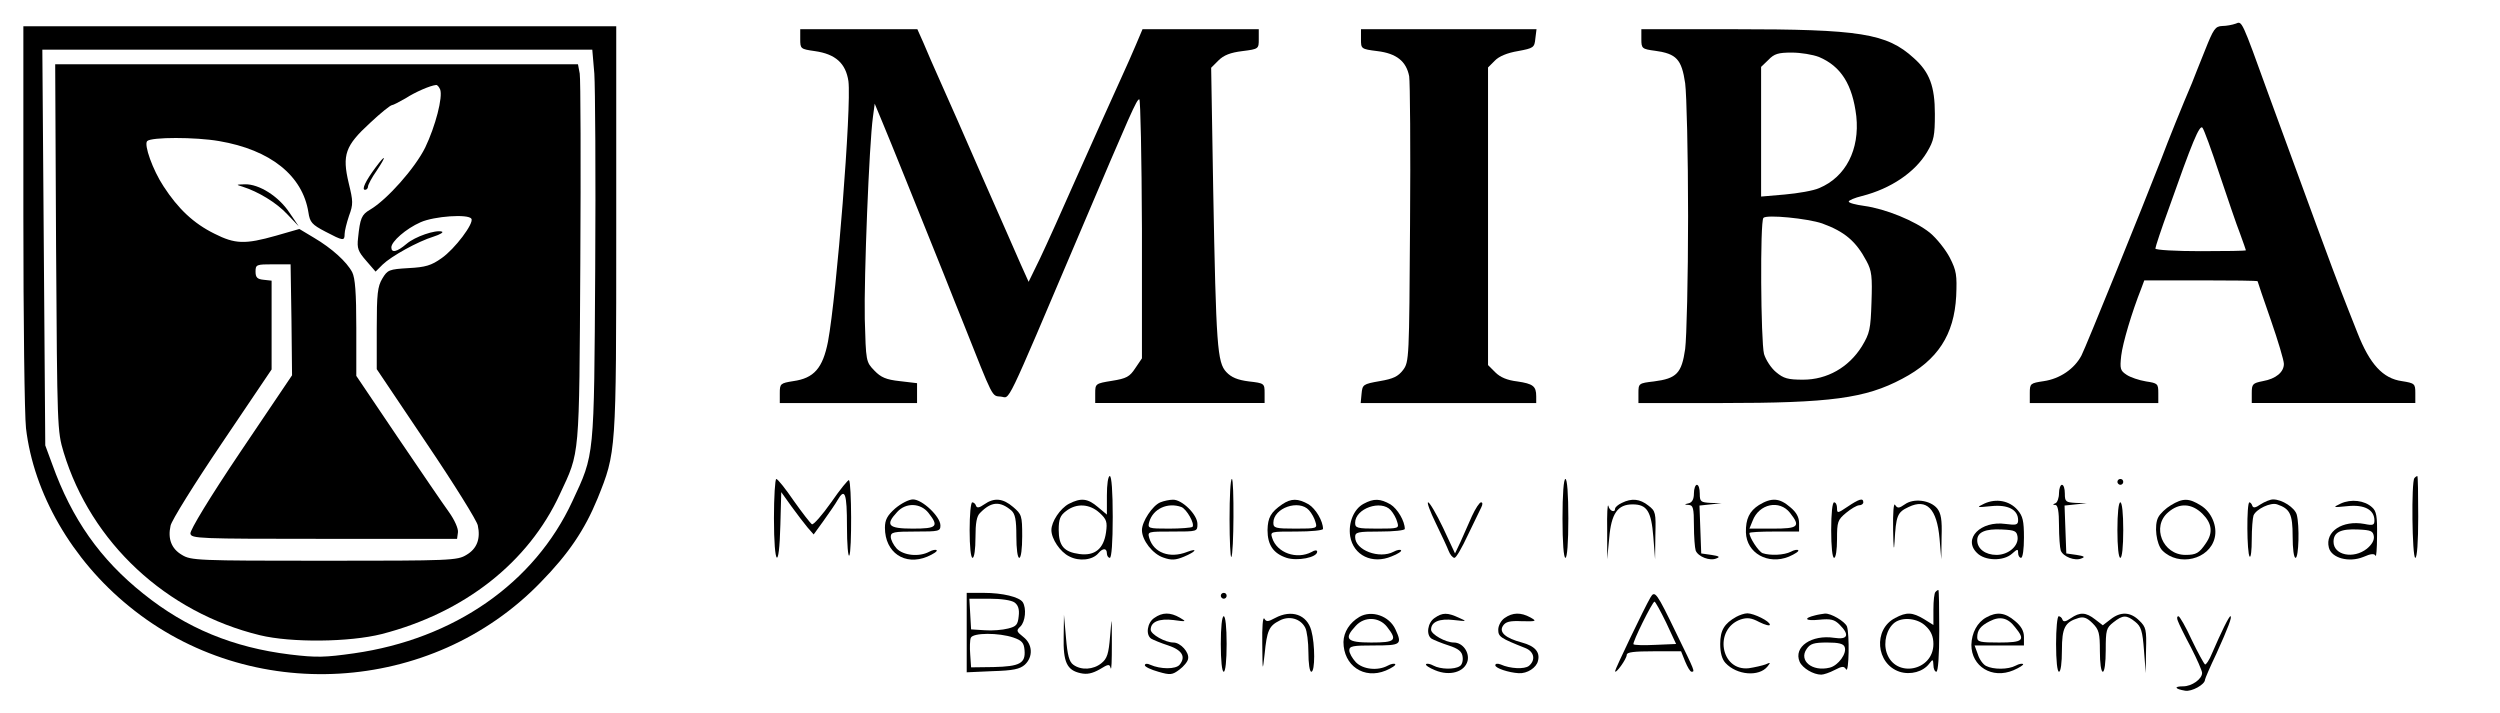 <svg version="1.0" xmlns="http://www.w3.org/2000/svg"
 width="856pt" height="244pt" viewBox="0 0 856 244"
 preserveAspectRatio="xMidYMid meet">
<g transform="translate(0,244) scale(0.1,-0.1)"
fill="#000000" stroke="none">
<path d="M7655 2359 c-11 -4 -32 -8 -46 -8 -24 -1 -30 -10 -59 -83 -18 -46
-39 -96 -45 -113 -33 -77 -81 -196 -105 -260 -65 -167 -258 -643 -273 -672
-24 -46 -74 -80 -129 -88 -46 -7 -48 -8 -48 -41 l0 -34 220 0 220 0 0 34 c0
32 -2 34 -42 40 -24 4 -54 14 -67 23 -21 14 -23 20 -18 65 5 43 36 148 69 231
l10 27 194 0 c107 0 194 -1 194 -3 0 -1 20 -61 45 -132 25 -72 45 -139 45
-151 0 -28 -27 -51 -72 -59 -35 -7 -38 -10 -38 -41 l0 -34 280 0 280 0 0 34
c0 32 -2 34 -46 41 -65 9 -110 58 -152 165 -19 47 -44 112 -57 145 -21 53
-121 325 -247 670 -94 260 -91 253 -113 244z m-56 -514 c28 -83 59 -175 71
-205 11 -30 20 -56 20 -57 0 -2 -70 -3 -155 -3 -85 0 -155 4 -155 9 0 5 20 66
46 137 80 227 105 287 115 277 5 -5 31 -76 58 -158z"/>
<path d="M80 1703 c0 -357 4 -684 9 -729 26 -223 157 -451 353 -610 414 -339
1036 -303 1409 82 96 98 151 180 195 287 64 159 64 155 64 923 l0 694 -1015 0
-1015 0 0 -647z m1955 485 c3 -46 5 -346 3 -668 -4 -653 -2 -633 -78 -796
-130 -281 -405 -472 -748 -521 -99 -14 -128 -15 -219 -4 -195 24 -355 90 -502
208 -148 118 -245 256 -312 443 l-24 65 -5 678 -5 677 942 0 941 0 7 -82z"/>
<path d="M192 1593 c4 -617 4 -629 26 -702 94 -309 351 -548 672 -626 107 -26
306 -24 417 4 283 73 502 245 610 479 69 148 66 115 70 792 2 338 1 630 -2
648 l-6 32 -895 0 -895 0 3 -627z m1315 541 c10 -26 -16 -126 -51 -199 -35
-71 -131 -179 -189 -213 -29 -17 -34 -29 -41 -97 -4 -35 0 -46 28 -78 l32 -37
24 24 c30 29 120 79 175 96 22 7 35 15 28 17 -21 7 -92 -17 -121 -42 -33 -28
-52 -32 -52 -12 0 20 50 64 100 86 47 21 164 29 174 12 10 -15 -57 -104 -102
-135 -35 -25 -55 -31 -113 -34 -67 -4 -72 -6 -90 -36 -16 -27 -19 -51 -19
-171 l0 -139 170 -253 c94 -139 173 -266 176 -282 10 -46 -3 -80 -39 -101 -31
-19 -52 -20 -487 -20 -435 0 -456 1 -487 20 -36 21 -49 55 -39 100 3 17 82
144 176 283 l170 252 0 152 0 152 -27 3 c-22 2 -28 8 -28 28 0 24 3 25 60 25
l60 0 3 -190 2 -190 -176 -261 c-107 -159 -174 -270 -172 -281 3 -17 25 -18
458 -18 l455 0 3 22 c2 12 -11 42 -31 70 -19 26 -98 142 -176 257 l-141 209 0
164 c0 122 -4 171 -14 191 -19 36 -70 82 -131 118 l-50 30 -80 -23 c-106 -30
-140 -29 -211 7 -71 35 -124 85 -174 162 -37 56 -68 143 -56 155 14 14 165 14
246 0 176 -30 286 -118 306 -244 5 -34 12 -42 58 -66 61 -32 66 -33 66 -8 0
10 7 38 15 62 15 40 14 50 -1 112 -23 97 -12 128 73 206 36 34 70 61 75 61 4
0 25 11 46 23 34 22 85 44 105 46 4 1 10 -6 14 -15z"/>
<path d="M1287 1868 c-35 -47 -50 -78 -37 -78 5 0 10 5 10 11 0 6 13 31 30 55
34 51 32 59 -3 12z"/>
<path d="M830 1801 c54 -17 117 -55 154 -95 l39 -41 -32 47 c-37 56 -104 98
-152 97 -31 -1 -32 -1 -9 -8z"/>
<path d="M2740 2306 c0 -33 1 -34 50 -41 71 -10 106 -42 115 -103 11 -85 -40
-731 -70 -892 -18 -91 -48 -125 -119 -135 -44 -7 -46 -9 -46 -41 l0 -34 235 0
235 0 0 34 0 34 -59 7 c-47 5 -65 13 -87 36 -29 30 -29 31 -33 177 -3 141 15
599 28 692 l6 45 27 -65 c29 -69 114 -281 180 -445 22 -55 44 -109 48 -120 4
-11 26 -65 48 -120 105 -264 97 -250 129 -253 33 -3 8 -56 269 558 178 419
196 460 205 460 4 0 8 -199 9 -443 l0 -444 -23 -34 c-19 -29 -30 -35 -80 -43
-56 -9 -57 -10 -57 -43 l0 -33 290 0 290 0 0 34 c0 33 -1 34 -54 40 -39 5 -60
14 -77 32 -31 33 -35 87 -45 625 l-7 417 25 25 c18 18 41 27 82 32 56 7 56 8
56 41 l0 34 -199 0 -199 0 -22 -52 c-12 -29 -35 -80 -50 -113 -52 -114 -68
-151 -155 -345 -47 -107 -103 -231 -124 -275 l-39 -80 -27 60 c-14 33 -74 168
-132 300 -57 132 -122 278 -143 325 -21 47 -47 106 -58 133 l-21 47 -200 0
-201 0 0 -34z"/>
<path d="M4660 2306 c0 -33 0 -34 56 -41 66 -8 99 -35 109 -86 3 -19 5 -246 3
-506 -3 -461 -3 -472 -24 -500 -17 -22 -33 -30 -80 -38 -57 -10 -59 -12 -62
-43 l-3 -32 300 0 301 0 0 23 c0 35 -11 43 -65 51 -34 4 -58 14 -75 31 l-25
25 0 510 0 509 23 23 c14 15 43 27 79 33 54 10 57 12 60 43 l4 32 -300 0 -301
0 0 -34z"/>
<path d="M5620 2306 c0 -32 2 -34 48 -40 72 -10 90 -29 102 -111 5 -38 10
-243 10 -455 0 -212 -5 -416 -10 -455 -12 -83 -29 -101 -107 -111 -52 -6 -53
-7 -53 -40 l0 -34 284 0 c374 0 493 16 619 83 122 64 178 151 185 283 3 72 1
87 -22 132 -14 27 -45 66 -68 85 -51 41 -152 82 -225 92 -29 4 -53 10 -53 15
0 4 21 13 46 19 98 25 181 81 222 150 24 40 27 57 27 131 0 94 -18 143 -72
191 -93 85 -184 99 -617 99 l-316 0 0 -34z m608 -61 c76 -32 115 -95 128 -203
12 -114 -36 -208 -127 -246 -20 -9 -73 -18 -118 -22 l-81 -7 0 222 0 222 25
24 c20 21 34 25 80 25 31 0 72 -7 93 -15z m11 -570 c77 -28 116 -61 152 -129
18 -33 20 -53 17 -141 -3 -93 -6 -106 -33 -151 -45 -72 -119 -114 -201 -114
-52 0 -67 4 -93 26 -17 14 -35 42 -41 62 -11 42 -14 455 -2 466 11 12 151 -2
201 -19z"/>
<path d="M3790 744 l0 -66 -31 26 c-35 30 -58 32 -99 11 -30 -16 -60 -61 -60
-90 0 -30 30 -75 61 -90 34 -18 80 -13 100 11 15 18 29 18 29 -1 0 -8 5 -15
10 -15 6 0 10 53 10 140 0 87 -4 140 -10 140 -6 0 -10 -29 -10 -66z m-25 -60
c24 -22 27 -31 22 -67 -8 -56 -38 -81 -91 -74 -53 7 -71 28 -71 83 0 36 5 49
25 64 36 28 81 25 115 -6z"/>
<path d="M8267 803 c-11 -11 -8 -273 3 -273 6 0 10 53 10 140 0 77 -1 140 -3
140 -2 0 -7 -3 -10 -7z"/>
<path d="M2650 665 c0 -166 18 -184 22 -22 l3 112 35 -49 c19 -26 44 -59 55
-72 l21 -24 34 47 c19 27 41 58 48 71 25 43 32 23 32 -90 0 -62 4 -107 8 -100
9 13 8 249 -1 258 -2 3 -30 -31 -61 -76 -31 -44 -61 -78 -66 -75 -5 3 -33 39
-62 80 -28 41 -55 75 -60 75 -4 0 -8 -61 -8 -135z"/>
<path d="M4210 663 c0 -75 3 -134 6 -130 9 8 10 267 2 267 -5 0 -8 -61 -8
-137z"/>
<path d="M5350 665 c0 -83 4 -135 10 -135 6 0 10 52 10 135 0 83 -4 135 -10
135 -6 0 -10 -52 -10 -135z"/>
<path d="M7250 790 c0 -5 5 -10 10 -10 6 0 10 5 10 10 0 6 -4 10 -10 10 -5 0
-10 -4 -10 -10z"/>
<path d="M5800 751 c0 -20 -6 -31 -17 -34 -17 -4 -17 -5 0 -6 14 -1 17 -11 17
-70 0 -38 3 -77 6 -86 8 -21 49 -37 71 -27 14 5 9 8 -17 12 l-35 5 -3 82 -3
82 38 4 38 4 -37 1 c-35 2 -38 4 -38 32 0 17 -4 30 -10 30 -5 0 -10 -13 -10
-29z"/>
<path d="M7050 751 c0 -16 -6 -32 -12 -34 -10 -4 -10 -6 0 -6 8 -1 12 -22 12
-70 0 -38 3 -77 6 -86 8 -21 49 -37 71 -27 14 5 9 8 -17 12 l-35 5 -3 82 -3
82 38 4 38 4 -37 1 c-35 2 -38 4 -38 32 0 17 -4 30 -10 30 -5 0 -10 -13 -10
-29z"/>
<path d="M3065 699 c-27 -24 -35 -39 -35 -66 0 -85 68 -131 145 -99 21 9 36
19 32 22 -3 3 -14 1 -25 -5 -35 -19 -89 -13 -112 11 -11 12 -20 30 -20 40 0
16 10 18 85 18 80 0 85 1 85 21 0 30 -62 89 -94 89 -14 0 -41 -14 -61 -31z
m114 -15 c37 -47 29 -54 -54 -54 -84 0 -95 12 -53 57 30 33 80 31 107 -3z"/>
<path d="M3370 713 c-17 -12 -25 -13 -28 -5 -2 7 -8 12 -13 12 -5 0 -9 -43 -9
-95 0 -57 4 -95 10 -95 6 0 10 30 10 69 0 50 4 74 16 85 38 39 68 41 107 8 13
-12 17 -31 17 -89 0 -42 4 -73 10 -73 6 0 10 31 10 74 0 71 -2 75 -31 100 -35
30 -65 33 -99 9z"/>
<path d="M3973 720 c-27 -11 -63 -66 -63 -95 0 -35 37 -82 73 -94 28 -10 42
-9 71 3 41 17 50 31 10 16 -59 -23 -114 -3 -129 48 -6 22 -5 22 79 22 86 0 86
0 86 26 0 32 -53 84 -84 83 -11 0 -31 -4 -43 -9z m72 -16 c18 -7 47 -58 38
-68 -4 -3 -40 -6 -80 -6 -72 0 -74 1 -68 23 13 45 63 68 110 51z"/>
<path d="M4390 713 c-39 -27 -49 -45 -50 -88 0 -51 20 -80 65 -95 37 -12 105
1 105 21 0 6 -8 6 -19 -1 -51 -27 -119 -3 -135 48 -7 22 -6 22 83 22 50 0 91
4 91 9 0 27 -25 69 -49 84 -37 21 -60 21 -91 0z m92 -20 c9 -10 19 -28 22 -40
7 -22 6 -23 -68 -23 -69 0 -76 2 -76 20 0 51 88 81 122 43z"/>
<path d="M4669 715 c-34 -18 -53 -66 -46 -111 11 -66 76 -97 142 -69 21 8 36
18 32 21 -3 3 -14 1 -25 -5 -49 -26 -132 5 -132 50 0 17 8 19 85 19 47 0 85 4
85 9 0 27 -25 69 -49 84 -35 20 -57 21 -92 2z m93 -22 c9 -10 19 -28 22 -40 7
-22 6 -23 -68 -23 -69 0 -76 2 -76 20 0 49 89 80 122 43z"/>
<path d="M5553 718 c-13 -6 -23 -15 -23 -20 0 -15 -19 -8 -23 10 -3 9 -5 -28
-4 -83 l0 -100 7 73 c7 84 29 115 80 115 49 0 64 -23 71 -111 l6 -77 1 82 c2
77 1 83 -24 102 -29 23 -57 26 -91 9z"/>
<path d="M6023 711 c-33 -21 -46 -48 -45 -94 2 -71 76 -112 147 -83 21 9 36
19 32 22 -3 3 -14 1 -25 -5 -23 -12 -71 -14 -97 -5 -14 6 -45 53 -45 69 0 3
38 5 85 5 l85 0 0 29 c0 20 -9 37 -31 55 -36 31 -63 33 -106 7z m106 -27 c37
-47 29 -54 -59 -54 l-80 0 11 27 c22 58 92 73 128 27z"/>
<path d="M6326 705 c-34 -23 -36 -23 -36 -5 0 11 -4 20 -10 20 -6 0 -10 -38
-10 -95 0 -57 4 -95 10 -95 6 0 10 28 10 64 0 59 2 66 31 90 17 14 37 26 45
26 8 0 14 5 14 10 0 16 -14 12 -54 -15z"/>
<path d="M6522 713 c-20 -14 -25 -14 -33 -2 -5 9 -8 -23 -7 -86 1 -62 3 -77 5
-40 5 89 9 101 48 119 62 30 97 -6 106 -108 l6 -71 1 76 c2 60 -2 81 -15 98
-24 29 -81 36 -111 14z"/>
<path d="M6795 716 c-29 -14 -28 -14 23 -9 57 6 92 -12 92 -48 0 -16 -6 -18
-43 -13 -85 12 -147 -51 -98 -99 27 -28 91 -29 120 -3 19 17 21 17 21 3 0 -10
5 -17 10 -17 6 0 10 30 10 69 0 58 -4 74 -22 95 -28 32 -73 40 -113 22z m113
-113 c5 -32 -31 -63 -72 -63 -38 0 -66 21 -66 50 0 28 28 40 85 37 43 -2 50
-5 53 -24z"/>
<path d="M7433 710 c-17 -10 -37 -29 -43 -41 -15 -27 -7 -93 14 -114 56 -56
161 -31 179 43 10 40 -11 89 -47 111 -41 26 -62 26 -103 1z m108 -29 c33 -33
37 -65 12 -101 -23 -34 -33 -40 -70 -40 -78 0 -117 97 -59 146 38 33 80 31
117 -5z"/>
<path d="M7740 713 c-17 -12 -25 -13 -28 -5 -2 7 -7 12 -10 12 -10 0 -9 -177
1 -186 4 -4 7 22 7 59 0 36 3 73 6 82 9 22 59 46 81 38 44 -15 53 -33 53 -110
0 -42 4 -73 10 -73 11 0 14 111 4 148 -7 24 -50 52 -81 52 -10 0 -29 -8 -43
-17z"/>
<path d="M8015 716 c-29 -14 -28 -14 23 -9 57 6 92 -12 92 -49 0 -16 -5 -18
-34 -12 -75 14 -136 -26 -122 -81 9 -36 69 -52 118 -32 27 12 38 12 42 4 2 -7
5 24 5 69 1 66 -2 84 -17 97 -26 24 -72 29 -107 13z m113 -112 c2 -14 -7 -29
-24 -43 -46 -36 -114 -22 -114 24 0 33 25 45 85 42 43 -2 50 -5 53 -23z"/>
<path d="M4916 649 c19 -39 39 -82 44 -95 5 -13 14 -24 20 -24 6 0 26 35 46
78 20 42 41 85 46 95 5 10 5 17 -1 17 -5 0 -19 -21 -31 -47 -12 -27 -29 -66
-39 -88 l-19 -40 -41 88 c-23 48 -46 87 -51 87 -5 0 7 -32 26 -71z"/>
<path d="M7250 625 c0 -57 4 -95 10 -95 6 0 10 38 10 95 0 57 -4 95 -10 95 -6
0 -10 -38 -10 -95z"/>
<path d="M6627 413 c-4 -3 -7 -30 -7 -60 l0 -53 -32 20 c-40 24 -60 25 -99 4
-76 -39 -66 -157 15 -184 38 -12 81 0 102 28 12 16 13 15 14 -5 0 -13 5 -23
10 -23 6 0 10 53 10 140 0 77 -1 140 -3 140 -2 0 -7 -3 -10 -7z m-32 -118 c17
-16 25 -35 25 -60 0 -93 -131 -118 -160 -30 -12 36 0 82 27 103 28 21 81 15
108 -13z"/>
<path d="M3310 274 l0 -136 89 4 c70 2 93 7 110 22 29 27 27 70 -5 95 -24 19
-25 22 -10 36 17 17 21 62 8 83 -12 18 -69 32 -134 32 l-58 0 0 -136z m164
103 c12 -9 17 -23 14 -47 -3 -29 -8 -35 -36 -42 -19 -5 -55 -8 -80 -6 l-47 3
-3 53 -3 52 69 0 c40 0 75 -5 86 -13z m-4 -120 c29 -10 36 -18 38 -43 4 -45
-16 -56 -106 -58 l-77 -1 -3 44 c-2 24 -1 50 2 57 7 18 96 18 146 1z"/>
<path d="M4180 400 c0 -5 5 -10 10 -10 6 0 10 5 10 10 0 6 -4 10 -10 10 -5 0
-10 -4 -10 -10z"/>
<path d="M5651 394 c-20 -34 -121 -245 -121 -252 1 -12 40 42 40 56 0 9 25 12
93 12 l93 0 14 -35 c8 -19 17 -35 22 -35 12 0 12 0 -52 131 -68 141 -74 149
-89 123z m54 -86 l34 -73 -71 -3 c-39 -2 -72 -1 -75 2 -5 5 65 146 72 146 3 0
21 -33 40 -72z"/>
<path d="M3952 324 c-24 -16 -30 -58 -10 -71 7 -4 33 -15 58 -23 48 -16 61
-39 39 -66 -13 -16 -65 -16 -101 0 -10 5 -18 4 -18 -2 0 -5 21 -15 46 -22 41
-12 48 -11 72 7 15 11 29 28 30 37 5 22 -26 56 -50 56 -28 0 -78 28 -78 44 0
27 29 39 78 33 44 -6 46 -6 22 8 -33 19 -60 19 -88 -1z"/>
<path d="M4366 324 c-24 -13 -30 -14 -37 -2 -5 7 -8 -28 -7 -87 1 -95 1 -97 8
-35 8 81 15 97 51 115 33 18 72 7 88 -24 6 -11 11 -49 11 -85 0 -37 4 -66 10
-66 13 0 13 94 0 141 -15 55 -68 73 -124 43z"/>
<path d="M4655 328 c-34 -20 -54 -52 -55 -86 0 -81 70 -129 145 -98 21 9 36
19 32 22 -3 3 -14 1 -25 -5 -35 -19 -86 -13 -110 12 -12 13 -22 31 -22 40 0
15 12 17 85 17 92 0 97 3 73 55 -21 46 -81 67 -123 43z m94 -34 c37 -47 29
-54 -54 -54 -84 0 -95 12 -53 57 30 33 80 31 107 -3z"/>
<path d="M4912 324 c-24 -16 -30 -58 -10 -71 7 -4 33 -15 58 -23 34 -11 46
-21 48 -39 2 -13 -2 -28 -10 -32 -18 -12 -66 -11 -90 2 -11 6 -22 8 -25 5 -4
-3 11 -13 31 -21 50 -21 101 -6 111 32 7 30 -17 63 -47 63 -28 0 -78 28 -78
44 0 27 29 39 78 33 46 -5 46 -5 17 8 -39 18 -56 18 -83 -1z"/>
<path d="M5152 324 c-12 -8 -22 -26 -22 -40 0 -24 7 -29 93 -63 30 -12 36 -41
12 -61 -15 -12 -64 -10 -97 5 -11 4 -18 3 -18 -3 0 -10 46 -25 80 -27 29 -2
61 19 66 42 8 30 -10 51 -55 63 -56 15 -79 35 -65 57 9 14 23 18 65 16 50 -1
52 0 29 13 -33 18 -61 17 -88 -2z"/>
<path d="M5945 328 c-41 -23 -55 -46 -55 -93 0 -30 6 -52 18 -65 39 -42 115
-48 144 -12 11 14 11 15 -7 7 -11 -4 -37 -10 -57 -13 -97 -11 -121 134 -28
167 22 7 36 6 64 -9 20 -10 36 -14 36 -9 0 12 -55 39 -77 39 -10 0 -27 -6 -38
-12z"/>
<path d="M6215 333 c-42 -10 -34 -20 13 -15 41 4 53 1 71 -17 35 -35 28 -52
-18 -45 -78 12 -141 -31 -119 -82 10 -22 47 -44 74 -44 8 0 29 7 46 16 25 13
32 14 39 2 10 -15 12 121 3 147 -7 17 -55 46 -76 44 -7 -1 -22 -3 -33 -6z
m101 -108 c9 -22 -22 -64 -51 -71 -60 -15 -107 24 -79 64 12 18 25 22 70 22
39 0 56 -4 60 -15z"/>
<path d="M6801 326 c-31 -17 -50 -53 -51 -94 0 -74 71 -118 144 -87 21 9 36
19 33 21 -3 3 -14 1 -25 -5 -26 -14 -77 -14 -102 -1 -10 5 -23 23 -28 40 l-11
30 85 0 84 0 0 29 c0 20 -9 37 -31 55 -34 29 -62 32 -98 12z m99 -34 c36 -44
28 -52 -55 -52 -65 0 -75 2 -75 18 0 24 11 39 43 55 35 18 62 12 87 -21z"/>
<path d="M7090 323 c-17 -12 -25 -13 -28 -5 -2 7 -8 12 -13 12 -5 0 -9 -43 -9
-95 0 -57 4 -95 10 -95 6 0 10 31 10 73 0 78 10 97 57 111 17 5 29 1 48 -18
22 -22 25 -34 25 -96 0 -40 4 -70 10 -70 6 0 10 31 10 74 0 69 2 76 26 95 33
26 45 26 75 2 20 -16 25 -31 30 -98 l6 -78 1 78 c2 71 0 80 -23 102 -30 30
-64 32 -99 4 l-26 -20 -26 20 c-32 25 -52 26 -84 4z"/>
<path d="M3642 260 c-2 -87 11 -115 58 -125 22 -5 40 -1 65 13 31 19 34 19 38
4 3 -9 4 28 4 83 0 98 0 99 -6 27 -5 -61 -10 -77 -30 -93 -27 -22 -69 -25 -96
-5 -14 10 -20 32 -25 92 l-7 79 -1 -75z"/>
<path d="M4180 235 c0 -57 4 -95 10 -95 6 0 10 38 10 95 0 57 -4 95 -10 95 -6
0 -10 -38 -10 -95z"/>
<path d="M7457 314 c3 -9 23 -50 45 -91 21 -41 38 -80 38 -87 0 -21 -35 -46
-65 -46 -33 0 -29 -9 7 -15 22 -4 68 21 68 38 0 3 17 43 39 89 40 88 55 128
48 128 -5 0 -31 -53 -63 -127 -9 -23 -21 -40 -24 -38 -4 3 -25 41 -46 85 -20
44 -41 80 -45 80 -5 0 -6 -7 -2 -16z"/>
</g>
</svg>
